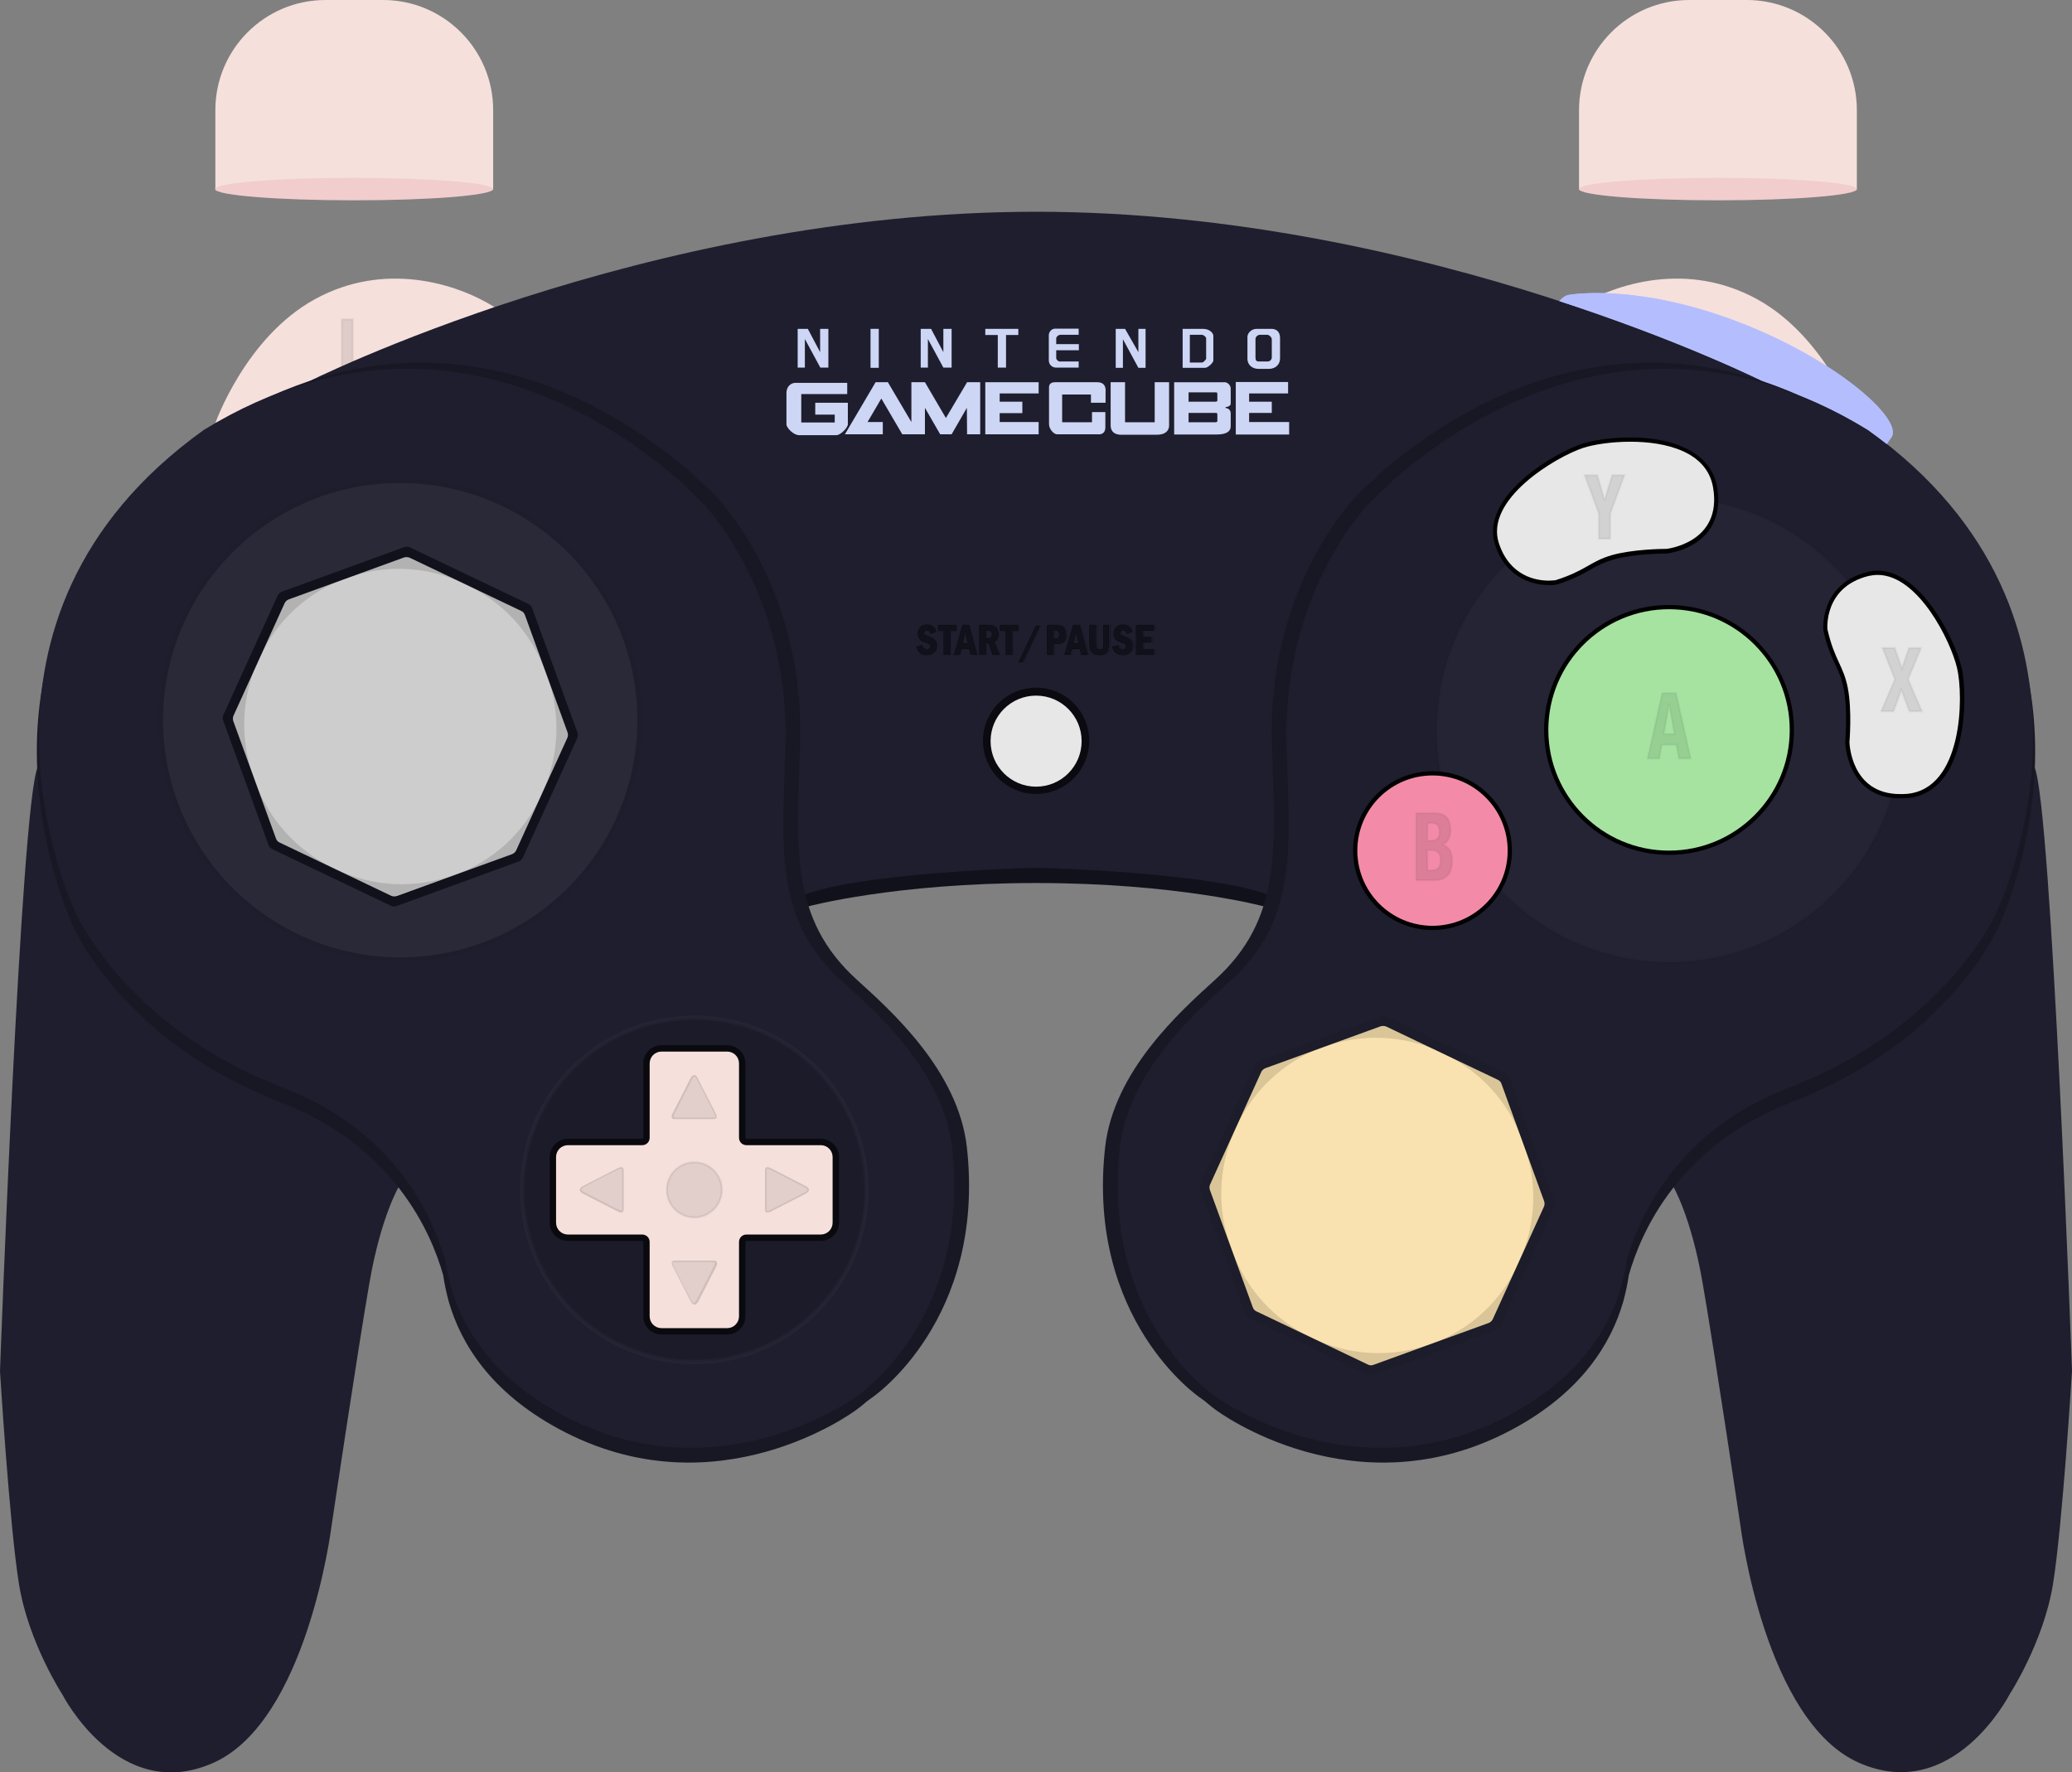 <?xml version="1.0" encoding="UTF-8" standalone="no"?>
<!-- Generator: Adobe Illustrator 26.5.0, SVG Export Plug-In . SVG Version: 6.00 Build 0)  -->

<svg
   version="1.1"
   id="Layer_1"
   x="0px"
   y="0px"
   viewBox="0 0 978.5 837"
   style="enable-background:new 0 0 978.5 837;"
   xml:space="preserve"
   sodipodi:docname="base.svg"
   inkscape:version="1.2.2 (b0a8486541, 2022-12-01)"
   xmlns:inkscape="http://www.inkscape.org/namespaces/inkscape"
   xmlns:sodipodi="http://sodipodi.sourceforge.net/DTD/sodipodi-0.dtd"
   xmlns="http://www.w3.org/2000/svg"
   xmlns:svg="http://www.w3.org/2000/svg"><rect x="0" y="0" width="978.5" height="837" fill="#808080" stroke="none"/><defs
   id="defs1082" /><sodipodi:namedview
   id="namedview1080"
   pagecolor="#ffffff"
   bordercolor="#000000"
   borderopacity="0.25"
   inkscape:showpageshadow="2"
   inkscape:pageopacity="0.0"
   inkscape:pagecheckerboard="0"
   inkscape:deskcolor="#d1d1d1"
   showgrid="false"
   inkscape:zoom="0.479483"
   inkscape:cx="338.9067"
   inkscape:cy="435.88615"
   inkscape:window-width="1340"
   inkscape:window-height="687"
   inkscape:window-x="10"
   inkscape:window-y="65"
   inkscape:window-maximized="1"
   inkscape:current-layer="Layer_1" />
<style
   type="text/css"
   id="style686">
	.st0{fill:#f5e0dc;}
	.st1{fill:#b4befe;}
	.st2{opacity:0.83;}
	.st3{opacity:0.11;}
	.st4{opacity:7.000000e-02;}
	.st5{fill:none;stroke:#11111b;stroke-miterlimit:10;}
	.st6{fill:#11111b;}
	.st7{fill:#1e1e2e;}
	.st8{fill:#181825;}
	.st9{fill:#cdd6f4;}
	.st10{opacity:0.1;enable-background:new    ;}
	.st11{opacity:3.000000e-02;fill:none;stroke:#FFFFFF;stroke-width:2;stroke-miterlimit:10;enable-background:new    ;}
	.st12{opacity:3.000000e-02;fill:#FFFFFF;stroke:#11111b;stroke-width:2;stroke-miterlimit:10;enable-background:new    ;}
	.st13{opacity:5.000000e-02;}
	.st14{fill:#FFFFFF;}
	.st15{fill:#11111b;}
	.st16{fill:#CDCDCD;}
	.st17{opacity:0.13;}
	.st18{opacity:8.000000e-02;enable-background:new    ;}
	.st19{fill:#f9e2af;}
	.st20{opacity:0.65;}
	.st21{opacity:8.000000e-02;}
	.st22{opacity:8.000000e-02;stroke:#11111b;stroke-miterlimit:10;enable-background:new    ;}
	.st23{opacity:0.65;enable-background:new    ;}
	.st24{fill:#E7E7E7;}
	.st25{enable-background:new    ;}
	.st26{fill:#f2cdcd;}
	.st27{fill:#a6e3a1;}
	.st28{fill:#f38ba8;}
</style>
<g
   id="Base">
	<path
   id="Right_Trigger"
   class="st0"
   d="M876.8,199.8c0,0-14.2-40.5-47-58.5s-66.7-7.6-84.8,3.7L876.8,199.8z" />
	<path
   class="st1"
   d="M736,142.8c0,0,2-2.8,4.3-3.4s32.9-5.3,79.2,12.1s78.6,45.6,74,54.6c-2.3,3.5-3.4,5-3.4,5L736,142.8z"
   id="path689" />
	<g
   id="Left_Trigger">
		<path
   id="Left_Trigger-2"
   class="st0"
   d="M101.7,199.8c0,0,14.2-40.5,47-58.5s66.7-7.6,84.8,3.7L101.7,199.8z" />
		<g
   class="st2"
   id="g700">
			<g
   class="st3"
   id="g694">
				<path
   d="M161.4,150.8h5.2v19.7h7.6v4.5h-12.8V150.8z"
   id="path692" />
			</g>
			<g
   class="st4"
   id="g698">
				<path
   class="st5"
   d="M161.4,150.8h5.2v19.7h7.6v4.5h-12.8V150.8z"
   id="path696" />
			</g>
		</g>
	</g>
	<path
   class="st6"
   d="M357.5,406.3l-3.7,38l28-16.3c0,0,40.9-11,107.5-11s107.4,11,107.4,11l13.8,4l9-25.7H357.5z"
   id="path703" />
	<path
   class="st7"
   d="M960.8,362.3c-8-17.5-126.8-181.5-126.8-181.5S674,100,489.3,100s-344.8,80.8-344.8,80.8   S25.8,344.8,17.8,362.3S0,647.5,0,647.5s4.5,73.3,9,100.8s20.5,52,20.5,52s26.5,51.8,71,32.3s56-111.5,56-111.5s12.5-84,18-115.5   s14-45.5,14-45.5l188.2-136.3c26.2-12,112.6-14,112.6-14s86.4,2,112.6,14L790,560c0,0,8.5,14,14,45.5S822,721,822,721   s11.5,92,56,111.5s71-32.3,71-32.3s16-24.5,20.5-52s9-100.8,9-100.8S968.8,379.8,960.8,362.3z"
   id="path705" />
	<g
   id="g715">
		<g
   id="g711">
			<path
   class="st8"
   d="M521.9,541.7c4.1-36.1,35.7-64.3,51.7-78.8c32.2-29.1,28.6-62.4,27-111.6c-2.1-67.7,32.4-107.9,35.6-112.2     c3.6-4.8,107-120.3,239-38.9c124.6,89.8,63,224.7,60.4,230.1c-1.2,2.4-25,54.8-97.7,83c-53,20.6-70.9,61.6-76.7,82.2     c-0.6,4.2-1.5,8.4-2.6,12.5l0,0c-5.8,20.4-20,43.1-51.6,60.5c-74.7,41-140.6-8.7-140.6-8.7S512.8,623.3,521.9,541.7z"
   id="path707" />
			<path
   class="st8"
   d="M529.9,548.8c4.1-35.8,35.7-63.8,51.7-78.2c32.2-28.8,28.6-61.9,27-110.8c-2.1-67.1,32.4-107.1,35.6-111.3     c3.6-4.8,107-119.4,239-38.5c124.6,89.1,63,222.9,60.4,228.3c-1.2,2.4-25,54.3-97.7,82.3c-53,20.4-70.9,61.1-76.7,81.6     c-0.6,4.2-1.5,8.3-2.6,12.4l0,0c-5.8,20.2-20,42.8-51.6,60c-74.7,40.7-140.6-8.6-140.6-8.6S520.8,629.8,529.9,548.8z"
   id="path709" />
		</g>
		<path
   class="st7"
   d="M528.9,541.8c4.1-35.8,35.7-63.8,51.7-78.2c32.2-28.8,28.6-61.9,27-110.8c-2.1-67.1,32.4-107.1,35.6-111.3    c3.6-4.8,107-119.4,239-38.5c124.6,89.1,63,222.9,60.4,228.3c-1.2,2.4-25,54.3-97.7,82.3c-53,20.4-70.9,61.1-76.7,81.6    c-0.6,4.2-1.5,8.3-2.6,12.4l0,0c-5.8,20.2-20,42.8-51.6,60c-74.7,40.7-140.6-8.6-140.6-8.6S519.8,622.8,528.9,541.8z"
   id="path713" />
	</g>
	<g
   id="g725">
		<g
   id="g721">
			<path
   class="st8"
   d="M456.6,541.7c-4.1-36.1-35.7-64.3-51.7-78.8c-32.2-29.1-28.6-62.4-27-111.6c2.1-67.7-32.4-107.9-35.6-112.2     c-3.6-4.8-107-120.3-239-38.9c-124.6,89.8-63,224.7-60.4,230.1c1.2,2.4,25,54.8,97.7,83c53,20.6,70.9,61.6,76.7,82.2     c0.6,4.2,1.5,8.4,2.6,12.5l0,0c5.8,20.4,20,43.1,51.6,60.5c74.7,41,140.6-8.7,140.6-8.7S465.7,623.3,456.6,541.7z"
   id="path717" />
			<path
   class="st8"
   d="M448.6,548.8c-4.1-35.8-35.7-63.8-51.7-78.2c-32.2-28.8-28.6-61.9-27-110.8c2.1-67.1-32.4-107.1-35.6-111.3     c-3.6-4.8-107-119.4-239-38.5c-124.6,89.1-63,222.9-60.4,228.3c1.2,2.4,25,54.3,97.7,82.3c53,20.4,70.9,61.1,76.7,81.6     c0.6,4.2,1.5,8.3,2.6,12.4l0,0c5.8,20.2,20,42.8,51.6,60c74.7,40.7,140.6-8.6,140.6-8.6S457.7,629.8,448.6,548.8z"
   id="path719" />
		</g>
		<path
   class="st7"
   d="M449.6,541.8c-4.1-35.8-35.7-63.8-51.7-78.2c-32.2-28.8-28.6-61.9-27-110.8c2.1-67.1-32.4-107.1-35.6-111.3    c-3.6-4.8-107-119.4-239-38.5c-124.6,89.1-63,222.9-60.4,228.3c1.2,2.4,25,54.3,97.7,82.3c53,20.4,70.9,61.1,76.7,81.6    c0.6,4.2,1.5,8.3,2.6,12.4l0,0c5.8,20.2,20,42.8,51.6,60c74.7,40.7,140.6-8.6,140.6-8.6S458.7,622.8,449.6,541.8z"
   id="path723" />
	</g>
	<g
   id="g759">
		<g
   id="GAMECUBE">
			<path
   class="st9"
   d="M400.1,180.8v5.3h-21.7v13.4h15.8v-3.7H385v-5.6h15.4v10.2c-0.1,1.7-3.5,5.1-5.4,5.1h-17.7     c-2.5,0-5.9-3.4-5.9-5.1v-14.8c0-2.9,1.9-4.8,4.3-4.8L400.1,180.8L400.1,180.8z"
   id="path727" />
			<polygon
   class="st9"
   points="416.9,199.3 416.9,205.1 399,205.1 413.5,180.5 419.3,180.5 430.4,199.3 430.4,180.5 436.8,180.5      446.7,197.4 456.7,180.5 462.9,180.5 462.9,205.1 456.7,205.1 456.6,192.6 449.4,205.1 444,205.1 436.8,192.6 436.8,205.1      426.1,205.1 416.2,188.2 409.7,199.3    "
   id="polygon729" />
			<polygon
   class="st9"
   points="465.3,180.5 465.3,205.1 490.5,205.1 490.5,199.3 472.1,199.3 472.1,195.1 482.8,195.1 482.8,189.7      472.1,189.7 472.1,185.8 490.5,185.8 490.5,180.5    "
   id="polygon731" />
			<path
   class="st9"
   d="M515.8,190.2h6.3v-5.3c0,0,0.7-4.4-3.9-4.4h-19.9c-2,0-2.9,0.9-2.9,2.4v17.4c0,2.4,2.3,4.8,3.8,4.8h19.4     c0,0,3.4,0.5,3.4-3.3v-7.2h-6.3v4.8h-14.1v-13.1h13.6v3.9L515.8,190.2L515.8,190.2z"
   id="path733" />
			<path
   class="st9"
   d="M524.5,180.5h6.8v18.9h14v-18.9h6.8v20.4c0,0,0.4,4.4-5.8,4.4h-16.5c0,0-5.3,0.5-5.3-4.4V180.5z"
   id="path735" />
			<path
   class="st9"
   d="M581.2,195v6.3c0,2.2-1.6,3.9-6.8,3.9h-19.9v-24.7h23.3c1.7-0.2,3.2,1.1,3.4,2.8c0,0.2,0,0.4,0,0.6v6.8     c0,0.5-0.7,1.5-2.4,1.5v0.5C580.1,192.7,581.1,193.7,581.2,195z M574.9,198.9V196c0-0.8-0.2-1-0.5-1h-13.1v4.4h12.6     C574.6,199.4,574.9,199.1,574.9,198.9z M574.9,189.2v-2.9c0-0.8-0.2-1-0.5-1h-13.1v4.4h12.6C574.6,189.7,574.9,189.4,574.9,189.2     z"
   id="path737" />
			<polygon
   class="st9"
   points="583.6,205.2 608.8,205.2 608.8,199.3 589.9,199.3 589.9,195 600.6,195 600.6,189.7 589.9,189.7      589.9,185.8 608.3,185.8 608.3,180.4 583.6,180.4    "
   id="polygon739" />
		</g>
		<g
   id="NINTENDO">
			<polygon
   class="st9"
   points="376.7,155.3 376.7,173.6 380.1,173.6 380.1,160.1 387.4,173.6 391.2,173.6 391.2,155.3 387.3,155.3      387.3,166.3 381.5,155.3    "
   id="polygon742" />
			<polygon
   class="st9"
   points="434.8,155.3 434.8,173.6 438.2,173.6 438.2,160.1 445.5,173.6 449.4,173.6 449.4,155.3 445.5,155.3      445.5,166.3 439.7,155.3    "
   id="polygon744" />
			<rect
   x="411.1"
   y="155.3"
   class="st9"
   width="3.9"
   height="18.4"
   id="rect746" />
			<polygon
   class="st9"
   points="465.3,155.3 465.3,158.2 471.2,158.2 471.2,173.6 475.1,173.6 475.1,158.2 480.9,158.2 480.9,155.3         "
   id="polygon748" />
			<path
   class="st9"
   d="M498.8,162v0.5h10.7v2.9h-10.7v3.9c0.2,0.6,0.8,1.2,1.4,1.4h9.2v2.9h-10.7c-1.9,0-3.4-1.5-3.4-3.4v-11.6     c-0.1-1.7,1.1-3.3,2.9-3.4c0.2,0,0.3,0,0.5,0h10.7v2.9h-8.7c-0.9,0.1-1.6,0.7-1.9,1.5"
   id="path750" />
			<polygon
   class="st9"
   points="526.9,173.7 530.3,173.7 530.3,160.2 537.6,173.7 541,173.7 541,155.3 537.6,155.3 537.6,166.3      531.3,155.3 526.9,155.3    "
   id="polygon752" />
			<path
   class="st9"
   d="M573,158.6v11.7c0,0.9-2.5,3.4-3.9,3.4h-10.6v-18.4h9.7C571.1,155.3,573,157.2,573,158.6z M569.6,169.3v-9.7     c-0.4-0.8-1.1-1.3-1.9-1.5h-5.8v13.1h5.8C568.2,171.2,569.6,169.9,569.6,169.3z"
   id="path754" />
			<path
   class="st9"
   d="M604.5,159.6v9.7c0,2.8-2.1,4.9-5.3,4.9h-4.8c-3.1,0-5.2-1.9-5.3-4.6v-10.5c0-1.9,2-3.8,4.3-3.8h6.8     C602.9,155.2,604.5,156.8,604.5,159.6z M600.6,168.8v-8.7c-0.2-1-1-1.7-1.9-2h-3.8c-1,0.1-1.9,0.9-2,1.9v8.8     c0,1.4,0.5,1.9,1.5,1.9h4.4C599.8,170.6,600.6,169.8,600.6,168.8z"
   id="path756" />
		</g>
	</g>
	<g
   id="g765">
		<circle
   class="st10"
   cx="327.9"
   cy="561.9"
   r="81.3"
   id="circle761" />
		<circle
   class="st11"
   cx="327.9"
   cy="561.9"
   r="81.3"
   id="circle763" />
	</g>
	<circle
   class="st12"
   cx="788.2"
   cy="344.7"
   r="109.7"
   id="circle767" />
	<path
   d="M788.2,285.7c-32.6,0-59,26.4-59,59s26.4,59,59,59s59-26.4,59-59l0,0C847.1,312.1,820.8,285.8,788.2,285.7z"
   id="path769" />
	<path
   d="M769.9,206.6L769.9,206.6c-10.1,0-18.6,1.6-22.8,3c-10,3.3-31.8,15.6-39.3,30.7c-2.9,5.9-3.5,11.6-1.7,17.1   c5.7,17,19.7,18.9,25.4,18.9c1.2,0.1,2.4,0,3.6-0.3h0.2c5.5-1.7,10.8-4.1,15.8-7c3.4-2.1,7.1-3.7,10.9-4.8   c9.5-2.7,23.2-2.8,24.7-2.8h0.4c0.5-0.1,12.7-1.4,19.7-10.6c4.1-5.4,5.5-12.4,4.1-20.7s-6.7-14.7-15.5-18.7   C787,207.4,776.9,206.6,769.9,206.6L769.9,206.6z"
   id="path771" />
	<path
   d="M886.8,269.5c-1.6,0-3.2,0.2-4.8,0.6c-22.7,5.6-21,27.1-20.9,27.4v0.2c1.2,5.6,3.1,11.1,5.7,16.3c1.8,3.6,3.2,7.4,3.9,11.3   c2,10.3,0.7,24.9,0.7,25.1v0.2c0,0.3,0.8,26.4,25.9,26.4c1.1,0,2.2-0.1,3.4-0.1c7.2-0.6,13.1-4.1,17.7-10.3   c10.6-14.6,10.3-41.2,7.9-51.6C923,301.6,907.1,269.5,886.8,269.5L886.8,269.5z"
   id="path773" />
	<path
   d="M676.5,364.2c-20.7,0-37.5,16.8-37.5,37.5s16.8,37.5,37.5,37.5s37.5-16.8,37.5-37.5l0,0C714,381,697.2,364.2,676.5,364.2z"
   id="path775" />
	<g
   class="st13"
   id="g781">
		<path
   class="st14"
   d="M189,453.1c-62.4,0-113-50.6-113-113s50.6-113,113-113s113,50.6,113,113C301.9,402.5,251.4,453,189,453.1z"
   id="path777" />
		<path
   d="M189,228.1c61.9,0,112,50.2,112,112c0,61.9-50.2,112-112,112s-112-50.2-112-112c0-29.7,11.8-58.2,32.8-79.2    C130.8,239.8,159.3,228,189,228.1 M189,226.1c-63,0-114,51-114,114s51,114,114,114s114-51,114-114l0,0    C303,277.1,252,226.1,189,226.1z"
   id="path779" />
	</g>
	<g
   id="Stick_BG">
		<path
   class="st15"
   d="M184.5,427.7L128.6,401c-0.9-0.4-1.5-1.1-1.8-2l-21.4-58.7c-0.3-0.9-0.3-1.8,0.1-2.7l25.6-56.3    c0.4-0.9,1.2-1.6,2.1-1.9l57.6-21c0.9-0.3,1.9-0.3,2.8,0.1l55.9,26.7c0.9,0.4,1.5,1.1,1.8,2l21.4,58.7c0.3,0.9,0.3,1.8-0.1,2.7    L246.9,405c-0.4,0.9-1.2,1.6-2.1,1.9l-57.6,21C186.3,428.2,185.3,428.1,184.5,427.7z"
   id="path783" />
		<path
   class="st16"
   d="M184.7,423l-52.6-25.1c-0.9-0.4-1.5-1.1-1.8-2l-20.1-55.3c-0.3-0.9-0.3-1.8,0.1-2.7l24.1-53    c0.4-0.9,1.2-1.6,2.1-1.9l54.2-19.7c0.9-0.3,1.9-0.3,2.8,0.1l52.6,25.1c0.9,0.4,1.5,1.1,1.8,2l20.1,55.3c0.3,0.9,0.3,1.8-0.1,2.7    l-24.1,53c-0.4,0.9-1.2,1.6-2.1,1.9l-54.2,19.7C186.6,423.4,185.6,423.4,184.7,423z"
   id="path785" />
		<g
   class="st17"
   id="g795">
			<path
   d="M219.4,275.7l1.2,0.6c17.1,8.2,30.3,22.7,36.8,40.5l-9.6-26.4c-0.3-0.9-1-1.6-1.8-2l-52.6-25.1c-0.9-0.4-1.9-0.5-2.8-0.1     l-27.1,9.9C181.7,266.3,201.9,267.3,219.4,275.7z"
   id="path787" />
			<path
   d="M163.5,273l-27.1,9.9c-0.9,0.3-1.7,1-2.1,1.9L122.4,311C130.4,293.3,145.2,279.6,163.5,273z"
   id="path789" />
			<path
   d="M158.6,410.5l-1.2-0.6c-17.1-8.2-30.3-22.7-36.8-40.5l-0.9-2.5c-6.5-17.8-5.7-37.4,2.1-54.7l0,0l-11.7,25.6     c-0.4,0.9-0.4,1.8-0.1,2.7l20.1,55.3c0.3,0.9,1,1.6,1.8,2l52.6,25.1c0.9,0.4,1.9,0.5,2.8,0.1l27.1-9.9     C196.2,419.9,176.1,418.9,158.6,410.5z"
   id="path791" />
			<path
   d="M268,345.7l-10.4-28.6l0.8,2.2c6.5,17.8,5.7,37.4-2.1,54.7l-0.5,1.2c-8,17.7-22.8,31.4-41.1,38l0,0l27.1-9.9     c0.9-0.3,1.7-1,2.1-1.9l24.1-53C268.2,347.5,268.2,346.6,268,345.7z"
   id="path793" />
		</g>
	</g>
	<g
   id="C_Stick_BG">
		<path
   class="st18"
   d="M645.8,649.2L590,622.5c-0.9-0.4-1.5-1.1-1.8-2l-21.4-58.7c-0.3-0.9-0.3-1.8,0.1-2.7l25.6-56.3    c0.4-0.9,1.2-1.6,2.1-1.9l57.6-21c0.9-0.3,1.9-0.3,2.8,0.1l55.9,26.7c0.9,0.4,1.5,1.1,1.8,2l21.4,58.7c0.3,0.9,0.3,1.8-0.1,2.7    l-25.6,56.3c-0.4,0.9-1.2,1.6-2.1,1.9l-57.6,21C647.8,649.6,646.7,649.6,645.8,649.2z"
   id="path798" />
		<path
   class="st19"
   d="M646,644.4l-52.6-25.1c-0.9-0.4-1.5-1.1-1.8-2L571.4,562c-0.3-0.9-0.3-1.8,0.1-2.7l24.1-53    c0.4-0.9,1.2-1.6,2.1-1.9l54.2-19.7c0.9-0.3,1.9-0.3,2.8,0.1l52.6,25.1c0.9,0.4,1.5,1.1,1.8,2l20.1,55.3c0.3,0.9,0.3,1.8-0.1,2.7    l-24.1,53c-0.4,0.9-1.2,1.6-2.1,1.9l-54.2,19.7C647.8,644.9,646.8,644.8,646,644.4z"
   id="path800" />
		<g
   class="st17"
   id="g810">
			<path
   d="M680.8,497.1l1.2,0.6c17.1,8.2,30.3,22.7,36.8,40.5l-9.6-26.4c-0.3-0.9-1-1.6-1.8-2l-52.6-25.1c-0.9-0.4-1.9-0.5-2.8-0.1     l-27.1,9.9C643.1,487.8,663.3,488.7,680.8,497.1z"
   id="path802" />
			<path
   d="M624.8,494.4l-27.1,9.9c-0.9,0.3-1.7,1-2.1,1.9l-11.9,26.2C591.8,514.8,606.6,501.1,624.8,494.4z"
   id="path804" />
			<path
   d="M620,632l-1.2-0.6c-17.1-8.2-30.3-22.7-36.8-40.5l-0.9-2.5c-6.5-17.8-5.7-37.4,2.1-54.7l0,0l-11.7,25.6     c-0.4,0.9-0.4,1.8-0.1,2.7l20.1,55.3c0.3,0.9,1,1.6,1.8,2l52.6,25.1c0.9,0.4,1.9,0.5,2.8,0.1l27.1-9.9     C657.6,641.3,637.5,640.3,620,632z"
   id="path806" />
			<path
   d="M729.3,567.1l-10.4-28.6l0.8,2.2c6.5,17.8,5.7,37.4-2.1,54.7l-0.5,1.2c-8,17.7-22.8,31.4-41.1,38l0,0l27.1-9.9     c0.9-0.3,1.7-1,2.1-1.9l24.1-53C729.6,568.9,729.6,568,729.3,567.1z"
   id="path808" />
		</g>
	</g>
	<g
   id="g862">
		<g
   id="D-Pad_BG"
   class="st20">
			<path
   d="M312.4,628.8c-3.9,0-7.1-3.2-7.1-7.1v-35.1c0-1.1-0.9-2-2-2h-35.1c-3.9,0-7.1-3.2-7.1-7.1v-31c0-3.9,3.2-7.1,7.1-7.1     h35.1c1.1,0,2-0.9,2-2v-35.1c0-3.9,3.2-7.1,7.1-7.1h31c3.9,0,7.1,3.2,7.1,7.1v35.1c0,1.1,0.9,2,2,2h35.1c3.9,0,7.1,3.2,7.1,7.1     v31c0,3.9-3.2,7.1-7.1,7.1h-35.1c-1.1,0-2,0.9-2,2v35.1c0,3.9-3.2,7.1-7.1,7.1H312.4z"
   id="path813" />
			<path
   d="M343.4,496.6c3.1,0,5.6,2.5,5.6,5.6l0,0v35.1c0,1.9,1.5,3.5,3.5,3.5l0,0h35.1c3.1,0,5.6,2.5,5.6,5.6l0,0v31     c0,3.1-2.5,5.6-5.6,5.6l0,0h-35.1c-1.9,0-3.5,1.5-3.5,3.5l0,0v35.1c0,3.1-2.5,5.6-5.6,5.6l0,0h-31c-3.1,0-5.6-2.5-5.6-5.6l0,0     v-35.1c0-1.9-1.5-3.5-3.5-3.5l0,0h-35.1c-3.1,0-5.6-2.5-5.6-5.6l0,0v-31c0-3.1,2.5-5.6,5.6-5.6l0,0h35.1c1.9,0,3.5-1.5,3.5-3.5     l0,0v-35.1c0-3.1,2.5-5.6,5.6-5.6l0,0L343.4,496.6 M343.4,493.6h-31c-4.7,0-8.6,3.9-8.6,8.6l0,0v35.1c0,0.3-0.2,0.5-0.5,0.5     h-35.1c-4.7,0-8.6,3.9-8.6,8.6v31c0,4.7,3.9,8.6,8.6,8.6h35.1c0.3,0,0.5,0.2,0.5,0.5v35.1c0,4.7,3.9,8.6,8.6,8.6h31     c4.7,0,8.6-3.9,8.6-8.6v-35.1c0-0.3,0.2-0.5,0.5-0.5h35.1c4.7,0,8.6-3.9,8.6-8.6v-31c0-4.7-3.9-8.6-8.6-8.6h-35.1     c-0.3,0-0.5-0.2-0.5-0.5v-35.1C352,497.5,348.1,493.6,343.4,493.6L343.4,493.6L343.4,493.6z"
   id="path815" />
		</g>
		<path
   class="st0"
   d="M387.6,540.8h-35.1c-1.9,0-3.5-1.5-3.5-3.5l0,0v-35.1c0-3.1-2.5-5.6-5.6-5.6l0,0h-31c-3.1,0-5.6,2.5-5.6,5.6    l0,0v35.1c0,1.9-1.5,3.5-3.5,3.5l0,0h-35.1c-3.1,0-5.6,2.5-5.6,5.6l0,0v31c0,3.1,2.5,5.6,5.6,5.6l0,0h35.1c1.9,0,3.5,1.5,3.5,3.5    l0,0v35.1c0,3.1,2.5,5.6,5.6,5.6l0,0h31c3.1,0,5.6-2.5,5.6-5.6l0,0v-35.1c0-1.9,1.5-3.5,3.5-3.5l0,0h35.1c3.1,0,5.6-2.5,5.6-5.6    l0,0v-31C393.2,543.3,390.7,540.8,387.6,540.8L387.6,540.8z"
   id="path818" />
		<g
   class="st21"
   id="g824">
			<path
   d="M293.4,572.1c-0.5-0.1-0.9-0.2-1.3-0.4c-3-1.5-16.1-8.2-16.2-8.3c-0.6-0.2-1.6-0.9-1.7-1.5s1.1-1.3,1.6-1.5     c0.2-0.1,13.3-6.9,16.2-8.3c0.4-0.2,0.8-0.3,1.3-0.4c0.3,0,0.4,0.1,0.4,0.2c0.2,0.3,0.2,0.6,0.2,0.9v18.3c0,0.3,0,0.6-0.2,0.9     C293.8,572,293.6,572.1,293.4,572.1z"
   id="path820" />
			<path
   d="M293.4,552.2L293.4,552.2c0.1,0.1,0.2,0.3,0.1,0.5v19.1h-0.1c-0.4,0-0.8-0.1-1.1-0.3c-3-1.4-16.1-8.2-16.2-8.3l0,0     c-0.7-0.3-1.3-0.8-1.3-1s0.6-0.8,1.3-1.1l0,0c0.1-0.1,13.2-6.9,16.2-8.3C292.9,552.2,293.2,552.2,293.4,552.2 M293.4,551.2     c-0.5,0-1,0.2-1.5,0.4c-3,1.5-16.2,8.3-16.2,8.3s-1.9,0.8-1.9,2s1.9,2,1.9,2s13.2,6.8,16.2,8.3c0.5,0.2,1,0.4,1.5,0.4     c1.3,0,1.1-1.6,1.1-1.6v-18.2C294.5,552.8,294.7,551.2,293.4,551.2L293.4,551.2z"
   id="path822" />
		</g>
		<g
   class="st21"
   id="g830">
			<path
   d="M337.2,528h-18.7c-0.3,0-0.6-0.1-0.8-0.3c-0.2-0.3-0.1-0.9,0.3-1.7c1.5-3,8.2-16.1,8.3-16.2c0.2-0.6,0.9-1.7,1.5-1.7     s1.3,1.1,1.5,1.6c0.1,0.2,6.9,13.3,8.3,16.2c0.4,0.8,0.5,1.4,0.3,1.7S337.4,528,337.2,528z"
   id="path826" />
			<path
   d="M327.9,508.7c0.2,0,0.7,0.6,1,1.3l0,0c0.1,0.1,6.9,13.2,8.3,16.2c0.4,0.9,0.3,1.2,0.4,1.2c-0.1,0.1-0.3,0.1-0.4,0.1     h-19.1c0,0-0.1-0.3,0.3-1.2c1.4-3,8.2-16.1,8.3-16.2l0,0C327,509.5,327.4,509.1,327.9,508.7 M327.9,507.7c-1.2,0-2,1.9-2,1.9     s-6.8,13.2-8.3,16.2c-1.2,2.5,0.3,2.7,0.9,2.7h18.6c0.6,0,2.1-0.2,0.9-2.7c-1.5-3-8.3-16.2-8.3-16.2S329,507.7,327.9,507.7     L327.9,507.7z"
   id="path828" />
		</g>
		<g
   class="st21"
   id="g836">
			<path
   d="M362.4,572.1c-0.3,0-0.4-0.1-0.4-0.2c-0.2-0.3-0.2-0.6-0.2-0.9v-18.3c0-0.3,0-0.6,0.2-0.9c0.1-0.1,0.2-0.2,0.4-0.2     c0.5,0.1,0.9,0.2,1.3,0.4c3,1.5,16.1,8.2,16.2,8.3c0.6,0.2,1.7,0.9,1.7,1.5s-1.1,1.3-1.6,1.5c-0.2,0.1-13.3,6.9-16.2,8.3     C363.4,571.9,362.9,572.1,362.4,572.1z"
   id="path832" />
			<path
   d="M362.4,552.2c0.4,0,0.8,0.1,1.1,0.3c3,1.4,16.1,8.2,16.2,8.3l0,0c0.7,0.3,1.3,0.8,1.3,1s-0.6,0.8-1.3,1.1l0,0     c-0.1,0.1-13.2,6.9-16.2,8.3c-0.3,0.2-0.7,0.3-1.1,0.3h-0.1c0-0.2-0.1-0.3-0.1-0.5v-18.4C362.2,552.4,362.3,552.3,362.4,552.2     L362.4,552.2 M362.4,551.2c-1.3,0-1.1,1.6-1.1,1.6V571c0,0-0.2,1.6,1.1,1.6c0.5,0,1-0.2,1.5-0.4c3-1.5,16.2-8.3,16.2-8.3     s1.9-0.8,1.9-2s-1.9-2-1.9-2s-13.2-6.8-16.2-8.3C363.4,551.4,362.9,551.2,362.4,551.2z"
   id="path834" />
		</g>
		<g
   class="st21"
   id="g842">
			<path
   d="M327.9,615.6c-0.6,0-1.3-1.1-1.5-1.6c-0.1-0.2-6.9-13.3-8.3-16.2c-0.4-0.8-0.5-1.4-0.3-1.7c0.2-0.2,0.5-0.3,0.8-0.3h18.7     c0.3,0,0.6,0.1,0.8,0.3c0.2,0.3,0.1,0.9-0.3,1.7c-1.5,3-8.2,16.1-8.3,16.2C329.2,614.5,328.5,615.6,327.9,615.6z"
   id="path838" />
			<path
   d="M318.5,596.3h19.2c0,0,0.1,0.3-0.3,1.2c-1.4,3-8.2,16.1-8.3,16.2l0,0c-0.3,0.7-0.8,1.3-1,1.3s-0.8-0.6-1.1-1.3l0,0     c-0.1-0.1-6.9-13.2-8.3-16.2c-0.4-0.9-0.3-1.2-0.4-1.2H318.5 M337.2,595.3h-18.6c-0.6,0-2.1,0.2-0.9,2.7c1.5,3,8.3,16.2,8.3,16.2     s0.8,1.9,2,1.9s2-1.9,2-1.9s6.8-13.2,8.3-16.2C339.3,595.5,337.8,595.3,337.2,595.3L337.2,595.3z"
   id="path840" />
		</g>
		<g
   class="st21"
   id="g846">
			<path
   d="M293.4,551.9c0.1,0,0.2,0,0.3,0.1c0.1,0.2,0.2,0.5,0.1,0.7l0,0v18.2l0,0c0,0.2,0,0.6-0.1,0.7c-0.1,0.1-0.2,0.1-0.3,0.1     c-0.4-0.1-0.8-0.2-1.2-0.4c-3-1.4-16.1-8.2-16.2-8.3l0,0c-0.6-0.3-1.5-0.9-1.5-1.3s0.9-1.1,1.5-1.3l0,0     c0.1-0.1,13.2-6.9,16.2-8.3C292.8,552,293.2,551.9,293.4,551.9 M293.4,551.2c-0.5,0-1,0.2-1.5,0.4c-3,1.5-16.2,8.3-16.2,8.3     s-1.9,0.8-1.9,2s1.9,2,1.9,2s13.2,6.8,16.2,8.3c0.5,0.2,1,0.4,1.5,0.4c1.3,0,1.1-1.6,1.1-1.6v-18.2     C294.5,552.8,294.7,551.2,293.4,551.2z"
   id="path844" />
		</g>
		<g
   class="st21"
   id="g850">
			<path
   d="M327.9,508.4c0.4,0,1.1,0.9,1.3,1.5l0,0c0.1,0.1,6.9,13.2,8.3,16.2c0.5,1.1,0.4,1.4,0.3,1.5c-0.2,0.1-0.4,0.2-0.6,0.2     h-18.4c-0.2,0-0.4-0.1-0.6-0.2c0-0.1-0.2-0.4,0.3-1.5c1.4-3,8.2-16.1,8.3-16.2l0,0C326.8,509.3,327.4,508.4,327.9,508.4      M327.9,507.7c-1.2,0-2,1.9-2,1.9s-6.8,13.2-8.3,16.2c-1.2,2.5,0.3,2.7,0.9,2.7h18.6c0.6,0,2.1-0.2,0.9-2.7     c-1.5-3-8.3-16.2-8.3-16.2S329,507.7,327.9,507.7L327.9,507.7z"
   id="path848" />
		</g>
		<g
   class="st21"
   id="g854">
			<path
   d="M362.4,551.9c0.4,0.1,0.8,0.2,1.2,0.4c3,1.4,16.1,8.2,16.2,8.3l0,0c0.6,0.3,1.5,0.9,1.5,1.3s-0.9,1.1-1.5,1.3l0,0     c-0.1,0.1-13.2,6.9-16.2,8.3c-0.4,0.2-0.8,0.3-1.2,0.4c-0.1,0-0.2,0-0.3-0.1c-0.1-0.2-0.2-0.5-0.1-0.7l0,0v-18.2l0,0     c0-0.2,0-0.5,0.1-0.7C362.1,552.1,362.2,551.9,362.4,551.9L362.4,551.9 M362.4,551.2c-1.3,0-1.1,1.6-1.1,1.6V571     c0,0-0.2,1.6,1.1,1.6c0.5,0,1-0.2,1.5-0.4c3-1.5,16.2-8.3,16.2-8.3s1.9-0.8,1.9-2s-1.9-2-1.9-2s-13.2-6.8-16.2-8.3     C363.4,551.4,362.9,551.2,362.4,551.2L362.4,551.2z"
   id="path852" />
		</g>
		<g
   class="st21"
   id="g858">
			<path
   d="M318.5,596h18.4c0.2,0,0.4,0.1,0.6,0.2c0,0.1,0.2,0.4-0.3,1.5c-1.4,3-8.2,16.1-8.3,16.2l0,0c-0.3,0.6-0.9,1.5-1.3,1.5     s-1.1-0.9-1.3-1.5l0,0c-0.1-0.1-6.9-13.2-8.3-16.2c-0.5-1.1-0.4-1.4-0.3-1.5C317.9,596,318.2,596,318.5,596 M337.2,595.3h-18.6     c-0.6,0-2.1,0.2-0.9,2.7c1.5,3,8.3,16.2,8.3,16.2s0.8,1.9,2,1.9s2-1.9,2-1.9s6.8-13.2,8.3-16.2     C339.3,595.5,337.8,595.3,337.2,595.3L337.2,595.3z"
   id="path856" />
		</g>
		<circle
   class="st22"
   cx="327.9"
   cy="561.9"
   r="13"
   id="circle860" />
	</g>
	<g
   id="Start">
		
			<ellipse
   transform="matrix(0.464 -0.886 0.886 0.464 -47.84 620.97)"
   class="st23"
   cx="489.3"
   cy="350"
   id="ellipse864"
   ry="25.1"
   rx="25.1" />
		<circle
   class="st24"
   cx="489.3"
   cy="350"
   r="21.5"
   id="circle866" />
	</g>
	<g
   id="g1005">
		<g
   id="g961">
			<g
   class="st3"
   id="g913">
				<g
   id="g871">
					<path
   d="M442.1,298.3l-2.5,1c-0.4-1.1-1-1.7-1.9-1.7c-0.4,0-0.8,0.1-1,0.4c-0.3,0.2-0.4,0.6-0.4,0.9c0,0.4,0.2,0.7,0.5,0.9       c0.6,0.4,1.2,0.7,1.9,0.9c0.7,0.3,1.4,0.6,2.1,1c0.5,0.3,0.9,0.8,1.2,1.3c0.3,0.6,0.5,1.2,0.5,1.9c0.1,1.2-0.4,2.4-1.3,3.2       c-1,0.8-2.2,1.3-3.5,1.2c-2.4,0-4-1.3-4.7-3.8l2.6-0.8c0.3,1.4,1,2.1,2.2,2.1c0.5,0,0.9-0.1,1.3-0.4c0.4-0.2,0.6-0.7,0.5-1.1       c0-0.3-0.1-0.6-0.3-0.9c-0.4-0.4-0.9-0.7-1.5-0.8c-0.8-0.3-1.6-0.6-2.3-1c-0.5-0.3-1-0.8-1.3-1.3c-0.3-0.6-0.5-1.3-0.5-2       c0-1.2,0.4-2.3,1.2-3.1c1.7-1.7,4.5-1.6,6.1,0.1C441.5,296.9,441.9,297.6,442.1,298.3L442.1,298.3z"
   id="path869" />
				</g>
				<g
   id="g875">
					<path
   d="M443.2,295.3h8.4v2.6h-2.8v11.3h-3v-11.3h-2.7v-2.6H443.2z"
   id="path873" />
				</g>
				<g
   id="g879">
					<path
   d="M454.7,295.3h3l3.9,13.9h-3l-0.7-2.9h-3.8l-0.7,2.9h-2.7L454.7,295.3z M457.3,303.9l-1.4-5.7l-1.3,5.7H457.3z"
   id="path877" />
				</g>
				<g
   id="g883">
					<path
   d="M462.7,295.3h4.2c0.6,0,1.3,0,1.9,0.1c0.5,0.1,0.9,0.3,1.3,0.6c0.5,0.4,0.8,0.9,1.1,1.4c0.3,0.6,0.4,1.3,0.4,2       c0.1,1.5-0.6,2.9-1.9,3.7l2.5,6.1H469l-1.8-5.5h-1.5v5.5h-3V295.3z M465.7,297.6v3.9h1.3c1.2,0,1.7-0.7,1.7-2       c0-0.4-0.1-0.8-0.3-1.1c-0.1-0.2-0.4-0.5-0.6-0.6c-0.3-0.1-0.7-0.2-1-0.2L465.7,297.6z"
   id="path881" />
				</g>
				<g
   id="g887">
					<path
   d="M472.6,295.3h8.4v2.6h-2.8v11.3h-3v-11.3h-2.7v-2.6H472.6z"
   id="path885" />
				</g>
				<g
   id="g891">
					<path
   d="M489.7,295.7h1.8l-8,16.9h-1.8L489.7,295.7z"
   id="path889" />
				</g>
				<g
   id="g895">
					<path
   d="M495,295.3h3.9c0.9,0,1.8,0.1,2.7,0.3c0.7,0.3,1.3,0.8,1.6,1.4c0.5,0.8,0.7,1.8,0.7,2.7c0,0.9-0.2,1.7-0.5,2.5       c-0.3,0.6-0.9,1.1-1.5,1.4c-0.9,0.3-1.9,0.5-2.9,0.4h-1v5.1h-3L495,295.3L495,295.3z M498,297.6v4.1h0.9       c0.6,0.1,1.2-0.1,1.6-0.6c0.3-0.5,0.4-1,0.4-1.5s-0.1-0.9-0.3-1.3c-0.1-0.2-0.4-0.5-0.6-0.6c-0.3-0.1-0.7-0.1-1-0.1H498z"
   id="path893" />
				</g>
				<g
   id="g899">
					<path
   d="M507.4,295.3h3l3.9,13.9h-3l-0.7-2.9h-3.8l-0.7,2.9h-2.7L507.4,295.3z M510,303.9l-1.4-5.7l-1.3,5.7H510z"
   id="path897" />
				</g>
				<g
   id="g903">
					<path
   d="M515.2,295.3h3v7.9c0,0.8,0,1.5,0.1,2.3c0.1,0.4,0.3,0.7,0.6,1c0.4,0.2,0.8,0.3,1.2,0.3s0.9-0.1,1.2-0.4       c0.3-0.2,0.5-0.6,0.5-1c0.1-0.8,0.1-1.5,0.1-2.3v-7.9h2.5v7.8c0,1.2-0.1,2.3-0.3,3.5c-0.2,0.8-0.7,1.5-1.3,2       c-0.9,0.6-1.9,0.9-3,0.8c-1,0-1.9-0.2-2.8-0.6c-0.7-0.4-1.2-1-1.4-1.7c-0.3-1.3-0.4-2.6-0.4-3.9L515.2,295.3L515.2,295.3z"
   id="path901" />
				</g>
				<g
   id="g907">
					<path
   d="M535.2,298.3l-2.5,1c-0.4-1.1-1-1.7-1.9-1.7c-0.4,0-0.8,0.1-1,0.4c-0.3,0.2-0.4,0.6-0.4,0.9c0,0.4,0.2,0.7,0.5,0.9       c0.6,0.4,1.2,0.7,1.9,0.9c0.7,0.3,1.4,0.6,2.1,1c0.5,0.3,0.9,0.8,1.2,1.3c0.3,0.6,0.5,1.2,0.5,1.9c0.1,1.2-0.4,2.4-1.3,3.2       c-1,0.8-2.2,1.3-3.5,1.2c-2.4,0-4-1.3-4.7-3.8l2.6-0.8c0.3,1.4,1,2.1,2.2,2.1c0.5,0,0.9-0.1,1.3-0.4c0.4-0.2,0.6-0.7,0.5-1.1       c0-0.3-0.1-0.6-0.3-0.9c-0.4-0.4-0.9-0.7-1.5-0.8c-0.8-0.3-1.6-0.6-2.3-1c-0.5-0.3-1-0.8-1.3-1.3c-0.3-0.6-0.5-1.3-0.5-2       c0-1.2,0.4-2.3,1.2-3.1c0.8-0.8,1.9-1.3,3.1-1.2C533.1,295,534.8,296.4,535.2,298.3z"
   id="path905" />
				</g>
				<g
   id="g911">
					<path
   d="M537.3,295.3h8.2v2.4h-5.2v3.2h4.1v2.4h-4.1v3.4h5.2v2.5h-8.2V295.3z"
   id="path909" />
				</g>
			</g>
			<g
   class="st4"
   id="g959">
				<g
   id="g917">
					<path
   d="M438,309.8c-0.1,0-0.2,0-0.4,0c0,0,0,0,0,0c-2.6,0-4.4-1.4-5.1-4.2l-0.1-0.5l3.6-1.1l0.1,0.5c0.3,1.5,1,1.7,1.7,1.7       c0.4,0,0.7-0.1,1-0.3c0.3-0.1,0.4-0.4,0.3-0.6l0-0.1c0-0.2-0.1-0.4-0.2-0.6c-0.3-0.3-0.7-0.5-1.2-0.6l-0.1,0       c-0.8-0.3-1.6-0.6-2.4-1c-0.6-0.3-1.1-0.9-1.5-1.5c-0.4-0.8-0.6-1.5-0.6-2.3c0-1.4,0.5-2.6,1.3-3.5c0.9-0.9,2.1-1.4,3.4-1.4       c1.3,0,2.5,0.6,3.4,1.5c0.6,0.7,1,1.5,1.2,2.2l0.1,0.4l-3.4,1.4l-0.2-0.5c-0.4-1.2-1-1.4-1.4-1.4c-0.3,0-0.5,0.1-0.6,0.2       l-0.1,0.1c-0.1,0.1-0.2,0.3-0.2,0.5c0,0.2,0.1,0.4,0.3,0.5c0.6,0.4,1.2,0.7,1.8,0.8c0.8,0.3,1.5,0.6,2.2,1       c0.5,0.3,1,0.8,1.4,1.5c0.4,0.8,0.6,1.5,0.6,2.2c0.1,1.3-0.4,2.7-1.5,3.6C440.4,309.4,439.2,309.8,438,309.8z M433.6,305.8       c0.7,2,2.1,3,4.1,3c1.4,0.1,2.5-0.5,3.2-1.1c0.8-0.7,1.2-1.7,1.1-2.8c0-0.6-0.1-1.1-0.4-1.7c-0.3-0.5-0.7-0.9-1-1.1       c-0.7-0.4-1.3-0.7-2-1c-0.7-0.2-1.3-0.5-2-0.9c-0.5-0.3-0.7-0.8-0.7-1.3c0-0.5,0.2-1,0.5-1.3c0.3-0.4,0.7-0.5,1.4-0.5       c0.9,0,1.7,0.5,2.2,1.6l1.6-0.6c-0.2-0.5-0.5-1-0.9-1.4c-0.7-0.7-1.6-1.1-2.7-1.1c-1,0-2,0.4-2.7,1.1c-0.7,0.7-1.1,1.6-1.1,2.7       c0,0.7,0.2,1.4,0.4,1.8c0.2,0.4,0.7,0.8,1.1,1.1c0.7,0.4,1.4,0.7,2.2,1c0.6,0.1,1.2,0.4,1.7,0.9c0.3,0.4,0.4,0.8,0.4,1.2       c0.1,0.6-0.2,1.3-0.8,1.6c-0.4,0.3-0.9,0.5-1.5,0.5c-1.3,0-2.1-0.7-2.5-2L433.6,305.8z"
   id="path915" />
				</g>
				<g
   id="g921">
					<path
   d="M449.3,309.7h-4v-11.3h-2.7v-3.6h9.5v3.6h-2.8V309.7z M446.3,308.7h2v-11.3h2.8v-1.6h-7.5v1.6h2.7V308.7z"
   id="path919" />
				</g>
				<g
   id="g925">
					<path
   d="M462.3,309.7h-4.1l-0.7-2.9h-3l-0.7,2.9H450l4.3-14.9h3.8L462.3,309.7z M459,308.7h1.9l-3.6-12.9h-2.2l-3.7,12.9h1.6       l0.7-2.9h4.6L459,308.7z M457.9,304.4h-4l1.9-8.4L457.9,304.4z M455.2,303.4h1.4l-0.7-3L455.2,303.4z"
   id="path923" />
				</g>
				<g
   id="g929">
					<path
   d="M472.9,309.7h-4.3l-1.8-5.5h-0.6v5.5h-4v-14.9h4.7c0.6,0,1.3,0,2,0.1c0.6,0.1,1,0.3,1.5,0.7c0.6,0.5,0.9,1,1.2,1.5       c0.3,0.6,0.5,1.4,0.5,2.3c0.1,1.5-0.6,3-1.8,3.9L472.9,309.7z M469.4,308.7h2.1l-2.4-5.8l0.4-0.2c1.1-0.7,1.8-1.9,1.7-3.2       c0-0.8-0.1-1.3-0.3-1.8c-0.3-0.4-0.5-0.9-1-1.2c-0.4-0.3-0.7-0.4-1.1-0.5c-0.5-0.1-1.2-0.1-1.8-0.1h-3.7v12.9h2v-5.5h2.4       L469.4,308.7z M467,302h-1.8v-4.9h1.6c0.4,0,0.9,0.1,1.2,0.2c0.4,0.2,0.7,0.6,0.9,0.9c0.2,0.3,0.4,0.8,0.4,1.3       C469.2,301.6,468,302,467,302z M466.2,301h0.8c0.7,0,1.2-0.3,1.2-1.5c0-0.3-0.1-0.6-0.2-0.8c-0.1-0.2-0.3-0.4-0.4-0.4       c-0.3-0.1-0.6-0.1-0.8-0.1h-0.6V301z"
   id="path927" />
				</g>
				<g
   id="g933">
					<path
   d="M478.7,309.7h-4v-11.3H472v-3.6h9.5v3.6h-2.8V309.7z M475.7,308.7h2v-11.3h2.8v-1.6H473v1.6h2.7V308.7z"
   id="path931" />
				</g>
				<g
   id="g937">
					<path
   d="M483.8,313.1h-2.9l8.5-17.9h2.9L483.8,313.1z M482.5,312.1h0.7l7.5-15.9H490L482.5,312.1z"
   id="path935" />
				</g>
				<g
   id="g941">
					<path
   d="M498.5,309.6h-4v-14.8h4.4c0.9,0,1.9,0.1,2.8,0.3c0.9,0.4,1.6,1,1.9,1.7c0.5,0.8,0.8,1.8,0.8,2.9       c0,0.9-0.2,1.7-0.5,2.7c-0.3,0.7-1,1.3-1.7,1.7c-1.2,0.4-2.2,0.5-3.2,0.5l-0.5,0V309.6z M495.5,308.6h2v-5.1h1.5       c0.9,0.1,1.7,0,2.7-0.4c0.5-0.3,1-0.7,1.2-1.1c0.3-0.8,0.4-1.5,0.4-2.3c0-0.9-0.2-1.8-0.6-2.4c-0.3-0.5-0.8-0.9-1.4-1.2       c-0.8-0.2-1.6-0.3-2.5-0.3h-3.4V308.6z M499.2,302.2c-0.1,0-0.2,0-0.4,0l-1.3,0v-5.1h1.5c0.3,0,0.8,0,1.2,0.1       c0.4,0.2,0.7,0.6,0.9,0.9c0.2,0.5,0.4,1,0.4,1.5c0,0.7-0.2,1.2-0.5,1.8C500.5,301.9,499.9,302.2,499.2,302.2z M498.5,301.2h0.4       c0.5,0.1,0.9-0.1,1.2-0.4c0.2-0.3,0.3-0.7,0.3-1.2c0-0.4-0.1-0.7-0.2-1.1c-0.1-0.1-0.3-0.3-0.4-0.4c-0.2,0-0.5,0-0.8,0h-0.5       V301.2z"
   id="path939" />
				</g>
				<g
   id="g945">
					<path
   d="M515,309.7h-4.1l-0.7-2.9h-3l-0.7,2.9h-3.8l4.3-14.9h3.8L515,309.7z M511.7,308.7h1.9l-3.6-12.9h-2.2l-3.7,12.9h1.6       l0.7-2.9h4.6L511.7,308.7z M510.6,304.4h-4l1.9-8.4L510.6,304.4z M507.9,303.4h1.4l-0.7-3L507.9,303.4z"
   id="path943" />
				</g>
				<g
   id="g949">
					<path
   d="M520.2,309.8c-0.2,0-0.3,0-0.5,0c0,0,0,0,0,0c-1,0-2-0.2-2.9-0.6c-0.9-0.5-1.4-1.2-1.7-2c-0.3-1.2-0.4-2.5-0.4-4v-8.3       h4v8.4c0,0.8,0,1.5,0.1,2.2c0.1,0.2,0.2,0.4,0.4,0.6c0.7,0.3,1.5,0.2,1.8,0c0.2-0.2,0.4-0.4,0.4-0.6c0.1-0.8,0.1-1.5,0.1-2.3       v-8.4h3.5v8.3c0,1.2-0.1,2.3-0.3,3.6c-0.2,0.9-0.7,1.7-1.5,2.3C522.2,309.5,521.2,309.8,520.2,309.8z M515.7,295.8v7.3       c0,1.4,0.1,2.7,0.4,3.8c0.2,0.5,0.6,1,1.2,1.4c0.8,0.4,1.6,0.5,2.6,0.5c1,0.1,1.9-0.2,2.7-0.7c0.5-0.4,0.9-1.1,1.1-1.7       c0.2-1.2,0.3-2.2,0.3-3.4v-7.3h-1.5v7.4c0,0.8,0,1.5-0.1,2.4c0,0.5-0.3,1.1-0.7,1.4c-0.4,0.4-1.2,0.5-1.5,0.5       c-0.5,0-1-0.1-1.4-0.4l-0.1-0.1c-0.4-0.4-0.6-0.8-0.7-1.2c-0.1-0.9-0.1-1.6-0.1-2.4v-7.4H515.7z"
   id="path947" />
				</g>
				<g
   id="g953">
					<path
   d="M531.1,309.8c-0.1,0-0.2,0-0.4,0c0,0,0,0,0,0c-2.6,0-4.4-1.4-5.1-4.2l-0.1-0.5l3.6-1.1l0.1,0.5c0.3,1.5,1,1.7,1.7,1.7       c0.4,0,0.7-0.1,1-0.3c0.3-0.1,0.4-0.4,0.3-0.6l0-0.1c0-0.2-0.1-0.4-0.2-0.6c-0.3-0.3-0.7-0.5-1.2-0.6c-0.9-0.3-1.7-0.6-2.5-1.1       c-0.6-0.3-1.1-0.9-1.5-1.5c-0.4-0.8-0.6-1.5-0.6-2.3c0-1.4,0.5-2.6,1.3-3.5c1-1,2.2-1.4,3.5-1.3c0,0,0,0,0,0       c2.2,0,4.1,1.6,4.5,3.7l0.1,0.4l-3.4,1.3l-0.2-0.5c-0.4-1.2-1-1.4-1.4-1.4c-0.3,0-0.5,0.1-0.6,0.2l-0.1,0.1       c-0.1,0.1-0.2,0.3-0.2,0.5c0,0.1,0,0.3,0.3,0.5c0.6,0.4,1.2,0.7,1.8,0.8c0.8,0.3,1.5,0.6,2.2,1c0.5,0.3,1,0.8,1.4,1.5       c0.4,0.8,0.6,1.5,0.6,2.2c0.1,1.3-0.4,2.7-1.5,3.6C533.5,309.4,532.3,309.8,531.1,309.8z M526.7,305.8c0.7,2,2.1,3,4.1,3       c1.4,0.1,2.5-0.5,3.2-1.1c0.8-0.7,1.2-1.7,1.1-2.8c0-0.6-0.1-1.1-0.4-1.7c-0.3-0.5-0.7-0.9-1-1.1c-0.7-0.4-1.3-0.7-2-1       c-0.6-0.2-1.3-0.5-2-0.9c-0.5-0.3-0.7-0.8-0.7-1.3c0-0.5,0.2-1,0.5-1.3c0.3-0.4,0.7-0.5,1.4-0.5c0.9,0,1.7,0.5,2.2,1.6l1.6-0.7       c-0.5-1.5-1.9-2.5-3.5-2.5c-1-0.1-2,0.3-2.7,1.1c-0.7,0.7-1.1,1.6-1.1,2.7c0,0.7,0.2,1.4,0.4,1.8c0.2,0.4,0.7,0.8,1.1,1.1       c0.7,0.4,1.4,0.7,2.2,1c0.6,0.1,1.2,0.4,1.7,0.9c0.3,0.4,0.4,0.8,0.4,1.2c0.1,0.6-0.2,1.3-0.8,1.6c-0.4,0.3-0.9,0.5-1.5,0.5       c-1.3,0-2.1-0.7-2.5-2L526.7,305.8z"
   id="path951" />
				</g>
				<g
   id="g957">
					<path
   d="M546,309.7h-9.2v-14.9h9.2v3.4h-5.2v2.2h4.1v3.4h-4.1v2.4h5.2V309.7z M537.8,308.7h7.2v-1.5h-5.2v-4.4h4.1v-1.4h-4.1       v-4.2h5.2v-1.4h-7.2V308.7z"
   id="path955" />
				</g>
			</g>
		</g>
		<g
   id="g1003">
			<g
   class="st25"
   id="g965">
				<path
   d="M442.1,298.3l-2.4,1c-0.3-1.1-1-1.7-1.9-1.7c-0.4,0-0.8,0.1-1,0.4c-0.3,0.3-0.4,0.6-0.4,0.9c0,0.4,0.1,0.7,0.4,0.9      c0.3,0.2,0.9,0.5,1.9,0.9c0.9,0.3,1.5,0.7,2,1s0.9,0.8,1.2,1.3c0.3,0.6,0.5,1.2,0.5,1.9c0,1.3-0.4,2.4-1.3,3.2      c-0.9,0.8-2,1.2-3.5,1.2c-2.4,0-4-1.3-4.7-3.8l2.6-0.8c0.3,1.4,1,2.1,2.2,2.1c0.5,0,0.9-0.1,1.2-0.4c0.3-0.3,0.5-0.6,0.5-1.1      c0-0.3-0.1-0.6-0.3-0.9c-0.2-0.3-0.7-0.6-1.5-0.8c-1-0.4-1.8-0.7-2.3-1s-0.9-0.7-1.3-1.3c-0.3-0.6-0.5-1.2-0.5-2      c0-1.2,0.4-2.3,1.2-3.1c0.8-0.8,1.8-1.2,3.1-1.2C440,295.1,441.5,296.2,442.1,298.3z"
   id="path963" />
			</g>
			<g
   class="st25"
   id="g969">
				<path
   d="M443.1,295.3h8.4v2.6h-2.8v11.3h-3v-11.3h-2.7V295.3z"
   id="path967" />
			</g>
			<g
   class="st25"
   id="g973">
				<path
   d="M454.6,295.3h3l3.8,13.9h-3l-0.7-2.9H454l-0.7,2.9h-2.7L454.6,295.3z M457.2,303.9l-1.4-5.7l-1.3,5.7H457.2z"
   id="path971" />
			</g>
			<g
   class="st25"
   id="g977">
				<path
   d="M462.6,295.3h4.2c0.8,0,1.5,0,1.9,0.1c0.4,0.1,0.9,0.3,1.3,0.6c0.4,0.3,0.8,0.8,1,1.4s0.4,1.3,0.4,2      c0,1.7-0.6,3-1.9,3.7l2.5,6.1h-3.2l-1.8-5.5h-1.5v5.5h-3V295.3z M465.5,297.6v3.9h1.3c1.2,0,1.7-0.7,1.7-2      c0-0.5-0.1-0.8-0.3-1.1c-0.2-0.3-0.4-0.5-0.6-0.6s-0.6-0.2-1-0.2H465.5z"
   id="path975" />
			</g>
			<g
   class="st25"
   id="g981">
				<path
   d="M472.4,295.3h8.4v2.6h-2.8v11.3h-3v-11.3h-2.7V295.3z"
   id="path979" />
			</g>
			<g
   class="st25"
   id="g985">
				<path
   d="M489.1,295.7h1.8l-8,16.9h-1.8L489.1,295.7z"
   id="path983" />
			</g>
			<g
   class="st25"
   id="g989">
				<path
   d="M494.5,295.3h3.9c1.2,0,2.1,0.1,2.7,0.3c0.6,0.2,1.2,0.7,1.6,1.4c0.4,0.7,0.7,1.6,0.7,2.7c0,1-0.2,1.9-0.5,2.5      c-0.4,0.7-0.8,1.1-1.5,1.4c-0.6,0.3-1.6,0.4-2.9,0.4h-1v5.1h-3V295.3z M497.4,297.6v4.1h0.9c0.8,0,1.3-0.2,1.6-0.6      c0.2-0.4,0.3-0.9,0.3-1.5c0-0.5-0.1-0.9-0.3-1.3c-0.2-0.3-0.4-0.5-0.6-0.6s-0.6-0.1-1-0.1H497.4z"
   id="path987" />
			</g>
			<g
   class="st25"
   id="g993">
				<path
   d="M506.8,295.3h3l3.8,13.9h-3l-0.7-2.9h-3.8l-0.7,2.9h-2.7L506.8,295.3z M509.4,303.9l-1.4-5.7l-1.3,5.7H509.4z"
   id="path991" />
			</g>
			<g
   class="st25"
   id="g1001">
				<path
   d="M514.5,295.3h3v7.9c0,1.1,0,1.9,0.1,2.3c0.1,0.4,0.3,0.8,0.6,1c0.3,0.2,0.7,0.3,1.1,0.3c0.5,0,0.9-0.1,1.2-0.4      c0.3-0.3,0.5-0.6,0.5-1s0.1-1.2,0.1-2.3v-7.9h2.5v7.8c0,1.6-0.1,2.7-0.3,3.5c-0.2,0.8-0.6,1.4-1.3,2c-0.7,0.5-1.7,0.8-2.9,0.8      c-1.2,0-2.1-0.2-2.8-0.6s-1.1-1-1.4-1.7c-0.3-0.7-0.4-2-0.4-3.9V295.3z"
   id="path995" />
				<path
   d="M534.5,298.3l-2.4,1c-0.3-1.1-1-1.7-1.9-1.7c-0.4,0-0.8,0.1-1,0.4c-0.3,0.3-0.4,0.6-0.4,0.9c0,0.4,0.1,0.7,0.4,0.9      c0.3,0.2,0.9,0.5,1.9,0.9c0.9,0.3,1.5,0.7,2,1s0.9,0.8,1.2,1.3c0.3,0.6,0.5,1.2,0.5,1.9c0,1.3-0.4,2.4-1.3,3.2      c-0.9,0.8-2,1.2-3.5,1.2c-2.4,0-4-1.3-4.7-3.8l2.6-0.8c0.3,1.4,1,2.1,2.2,2.1c0.5,0,0.9-0.1,1.2-0.4c0.3-0.3,0.5-0.6,0.5-1.1      c0-0.3-0.1-0.6-0.3-0.9c-0.2-0.3-0.7-0.6-1.5-0.8c-1-0.4-1.8-0.7-2.3-1s-0.9-0.7-1.3-1.3c-0.3-0.6-0.5-1.2-0.5-2      c0-1.2,0.4-2.3,1.2-3.1s1.8-1.2,3.1-1.2C532.4,295.1,533.9,296.2,534.5,298.3z"
   id="path997" />
				<path
   d="M536.5,295.3h8.2v2.4h-5.2v3.2h4.1v2.4h-4.1v3.4h5.2v2.5h-8.2V295.3z"
   id="path999" />
			</g>
		</g>
	</g>
	<g
   id="Triggers">
		<g
   id="g1011">
			<path
   class="st0"
   d="M231.8,90H102.7c-0.5,0-1-0.4-1-0.9V89V52c0-28.7,23.3-52,52-52h27.2c28.7,0,52,23.3,52,52v37     C232.9,89.6,232.4,90,231.8,90z"
   id="path1007" />
			<ellipse
   class="st26"
   cx="167.2"
   cy="89.3"
   rx="65.6"
   ry="5.3"
   id="ellipse1009" />
		</g>
		<g
   id="g1017">
			<path
   class="st0"
   d="M746.7,90h129.2c0.5,0,1-0.4,1-0.9V89V52c0-28.7-23.3-52-52-52h-27.2c-28.7,0-52,23.3-52,52v37     C745.7,89.5,746.1,90,746.7,90C746.6,90,746.7,90,746.7,90z"
   id="path1013" />
			<ellipse
   class="st26"
   cx="811.3"
   cy="89.3"
   rx="65.6"
   ry="5.3"
   id="ellipse1015" />
		</g>
	</g>
	<g
   id="Buttons">
		<g
   id="g1032">
			<circle
   class="st27"
   cx="788.2"
   cy="344.7"
   r="57"
   id="circle1020" />
			<g
   class="st2"
   id="g1030">
				<g
   class="st3"
   id="g1024">
					<path
   d="M785,327.3h6.5l6.9,30.9h-5.5l-1.2-6.5h-6.9l-1.2,6.5h-5.5L785,327.3z M785.7,346.6h5.1l-2.5-13.9h-0.1L785.7,346.6z"
   id="path1022" />
				</g>
				<g
   class="st4"
   id="g1028">
					<path
   class="st5"
   d="M785,327.3h6.5l6.9,30.9h-5.5l-1.2-6.5h-6.9l-1.2,6.5h-5.5L785,327.3z M785.7,346.6h5.1l-2.5-13.9h-0.1       L785.7,346.6z"
   id="path1026" />
				</g>
			</g>
		</g>
		<g
   id="g1046">
			<path
   class="st24"
   d="M786.7,259.2h0.3c0,0,26.5-2.8,22-29c-2.9-17-22.3-21.6-39.1-21.6c-9.2,0-17.6,1.4-22.2,2.9     c-13,4.3-46.8,24.4-39.8,45.2c5.2,15.5,17.6,17.5,23.5,17.5c1.1,0,2.1-0.1,3.2-0.2c14.5-4.6,16.3-8.9,26.8-11.9     C771.2,259.4,784.7,259.2,786.7,259.2z"
   id="path1034" />
			<g
   class="st2"
   id="g1044">
				<g
   class="st3"
   id="g1038">
					<path
   d="M754.3,224.4l3.4,11.6h0.1l3.6-11.6h5.7l-6.7,18.2v11.8h-5.3v-11.8l-6.7-18.2H754.3z"
   id="path1036" />
				</g>
				<g
   class="st4"
   id="g1042">
					<path
   class="st5"
   d="M754.3,224.4l3.4,11.6h0.1l3.6-11.6h5.7l-6.7,18.2v11.8h-5.3v-11.8l-6.7-18.2H754.3z"
   id="path1040" />
				</g>
			</g>
		</g>
		<g
   id="g1060">
			<path
   class="st24"
   d="M924.2,315.4c-2.9-12.4-18.2-43.9-37.5-43.9c-1.4,0-2.9,0.2-4.3,0.5c-21.3,5.3-19.4,25.2-19.4,25.2     c3.4,14.8,7.5,16.9,9.6,27.6s0.8,25.7,0.8,25.7s0.5,24.5,23.9,24.5c1,0,2.1,0,3.2-0.1C927,372.6,927.4,328.7,924.2,315.4z"
   id="path1048" />
			<g
   class="st2"
   id="g1058">
				<g
   class="st3"
   id="g1052">
					<path
   d="M889,306h5.8l3.4,9.7l3.3-9.7h5.7l-6.1,14.8l6.5,15.1h-5.9l-3.8-10.1l-3.7,10.1h-5.8l6.5-15.1L889,306z"
   id="path1050" />
				</g>
				<g
   class="st4"
   id="g1056">
					<path
   class="st5"
   d="M889,306h5.8l3.4,9.7l3.3-9.7h5.7l-6.1,14.8l6.5,15.1h-5.9l-3.8-10.1l-3.7,10.1h-5.8l6.5-15.1L889,306z"
   id="path1054" />
				</g>
			</g>
		</g>
		<g
   id="g1074">
			<circle
   class="st28"
   cx="676.5"
   cy="401.7"
   r="35.5"
   id="circle1062" />
			<g
   class="st2"
   id="g1072">
				<g
   class="st3"
   id="g1066">
					<path
   d="M668.8,384h8.8c4.3,0,7.4,1.9,7.4,8c0,3.4-1.3,6-3.9,6.9v0.1c2.9,0.5,4.7,3.1,4.7,7.4c0,5-2,9.3-8.1,9.3h-8.9V384z        M674.1,397h1.5c2.9,0,4.2-1.2,4.2-4.2s-1.2-4.1-3.8-4.1h-1.9V397z M674.1,411h2c2.5,0,4.2-1.1,4.2-4.8s-1.7-4.7-4-4.7H674       L674.1,411L674.1,411z"
   id="path1064" />
				</g>
				<g
   class="st4"
   id="g1070">
					<path
   class="st5"
   d="M668.8,384h8.8c4.3,0,7.4,1.9,7.4,8c0,3.4-1.3,6-3.9,6.9v0.1c2.9,0.5,4.7,3.1,4.7,7.4c0,5-2,9.3-8.1,9.3       h-8.9V384z M674.1,397h1.5c2.9,0,4.2-1.2,4.2-4.2s-1.2-4.1-3.8-4.1h-1.9V397z M674.1,411h2c2.5,0,4.2-1.1,4.2-4.8       s-1.7-4.7-4-4.7H674L674.1,411L674.1,411z"
   id="path1068" />
				</g>
			</g>
		</g>
		<path
   id="Z_Button"
   class="st1"
   d="M832.2,179.9c5.8,1.9,11.6,4.2,17.5,6.8c11.3,4.5,22.2,10,32.5,16.4c3.1,2.2,6,4.4,8.8,6.6    c0.6-0.8,1.3-2,2.4-3.6c4.6-9-27.8-37.3-74-54.6s-76.9-12.7-79.2-12.1c-1.5,0.5-2.8,1.5-3.8,2.8    C788.9,159.3,824.2,176,832.2,179.9z" />
	</g>
</g>
<path
   style="fill:#11111b;stroke:#11111b;stroke-width:0.091;fill-opacity:1;stroke-dasharray:none;stroke-opacity:1"
   d="m 494.554,302.192 v -6.847 h 2.383 c 3.567,0 4.252,0.127 5.13,0.947 0.882,0.825 1.333,2.177 1.259,3.769 -0.095,2.027 -0.868,3.199 -2.423,3.673 -0.335,0.102 -0.982,0.168 -1.973,0.202 l -1.474,0.05 v 2.527 2.527 h -1.451 -1.451 z m 4.878,-0.683 c 0.312,-0.138 0.427,-0.256 0.578,-0.6 0.253,-0.572 0.278,-1.719 0.051,-2.307 -0.318,-0.824 -0.79,-1.063 -2.13,-1.076 l -0.567,-0.005 v 2.071 c 0,1.139 0.031,2.102 0.068,2.141 0.118,0.121 1.59,-0.044 1.999,-0.224 z"
   id="path2747" /><path
   style="fill:#11111b;stroke:#11111b;stroke-width:0.011"
   d="m 502.835,308.928 c 0.035,-0.114 0.824,-2.789 1.753,-5.945 0.929,-3.156 1.819,-6.17 1.978,-6.698 l 0.289,-0.96 1.46,0.032 1.46,0.032 1.836,6.724 c 1.01,3.698 1.837,6.791 1.839,6.872 0.002,0.114 -0.322,0.141 -1.416,0.116 l -1.418,-0.033 -0.338,-1.42 -0.338,-1.42 h -1.944 -1.944 l -0.332,1.42 -0.332,1.42 -1.31,0.033 c -1.212,0.03 -1.305,0.017 -1.245,-0.174 z m 6.563,-5.105 c 0.003,-0.249 -1.335,-5.594 -1.4,-5.594 -0.042,0 -0.133,0.274 -0.202,0.609 -0.069,0.335 -0.356,1.613 -0.638,2.84 l -0.513,2.232 h 1.376 c 0.757,0 1.376,-0.039 1.377,-0.087 z"
   id="path1066" /><path
   style="fill:#11111b;stroke:#11111b;stroke-width:0.011"
   d="m 517.633,309.124 c -0.789,-0.165 -1.701,-0.659 -2.092,-1.134 -0.873,-1.058 -1.031,-2.426 -1.039,-8.977 l -0.004,-3.681 h 1.435 1.435 l 0.05,5.014 c 0.048,4.822 0.06,5.035 0.299,5.569 0.297,0.662 0.739,0.895 1.7,0.895 0.547,0 0.695,-0.051 1.044,-0.357 0.228,-0.2 0.459,-0.544 0.525,-0.783 0.072,-0.258 0.118,-2.393 0.119,-5.439 l 6.4e-4,-5.014 h 1.217 1.217 l -0.002,4.724 c -0.003,6.313 -0.109,7 -1.263,8.152 -0.432,0.432 -0.841,0.716 -1.228,0.854 -0.676,0.241 -2.631,0.343 -3.415,0.179 z"
   id="path1069" /><path
   style="fill:#11111b;stroke:#11111b;stroke-width:0.011"
   d="m 528.615,309.072 c -1.188,-0.327 -2.3,-1.281 -2.822,-2.42 -0.495,-1.081 -0.488,-1.094 0.703,-1.47 1.321,-0.417 1.405,-0.418 1.484,-0.024 0.091,0.454 0.542,1.081 0.999,1.388 0.499,0.336 1.657,0.372 2.099,0.064 0.749,-0.521 0.94,-1.15 0.589,-1.944 -0.255,-0.577 -0.353,-0.635 -2.421,-1.442 -1.951,-0.761 -2.733,-1.459 -3.117,-2.778 -0.265,-0.913 -0.159,-2.259 0.243,-3.082 0.672,-1.374 1.9,-2.168 3.471,-2.245 1.522,-0.075 2.82,0.423 3.698,1.42 0.229,0.26 0.95,1.682 0.879,1.734 -0.023,0.017 -0.521,0.229 -1.106,0.47 -1.041,0.43 -1.313,0.454 -1.313,0.118 0,-0.301 -0.821,-1.088 -1.277,-1.225 -0.995,-0.298 -1.969,0.347 -1.969,1.305 0,0.624 0.41,1.006 1.595,1.488 2.56,1.04 3.477,1.705 4.034,2.925 0.638,1.398 0.367,3.264 -0.64,4.408 -1.08,1.227 -3.338,1.804 -5.131,1.31 z"
   id="path1071" /><path
   style="fill:#11111b;stroke:#11111b;stroke-width:0.011"
   d="m 536.524,302.229 v -6.898 h 4.058 4.058 v 1.159 1.159 h -2.608 -2.608 v 1.623 1.623 h 2.087 2.087 v 1.159 1.159 h -2.09 -2.09 l 0.032,1.756 0.032,1.756 2.579,-0.024 2.579,-0.024 v 1.225 1.225 h -4.058 -4.058 z"
   id="path1073" /><path
   style="fill:#11111b;stroke:#11111b;stroke-width:0.011"
   d="m 475.081,303.505 v -5.623 h -1.391 -1.391 v -1.275 -1.275 h 4.231 4.231 v 1.275 1.275 h -1.391 -1.391 v 5.623 5.623 h -1.449 -1.449 z"
   id="path1075" /><path
   style="fill:#11111b;stroke:#11111b;stroke-width:0.011"
   d="m 462.561,302.229 v -6.898 h 2.819 c 2.255,0 2.945,0.037 3.448,0.187 1.182,0.351 1.881,1.076 2.272,2.354 0.239,0.783 0.268,2.427 0.053,3.082 -0.209,0.638 -0.768,1.449 -1.238,1.797 -0.216,0.159 -0.393,0.343 -0.395,0.408 -0.002,0.065 0.518,1.389 1.156,2.943 0.638,1.553 1.159,2.87 1.159,2.925 0,0.055 -0.676,0.101 -1.503,0.101 h -1.503 l -0.889,-2.724 -0.889,-2.724 h -0.796 -0.796 v 2.724 2.724 h -1.449 -1.449 z m 5.197,-0.915 c 0.491,-0.257 0.747,-0.846 0.762,-1.752 0.008,-0.502 -0.053,-0.805 -0.22,-1.089 -0.405,-0.689 -0.749,-0.859 -1.852,-0.917 l -0.988,-0.052 v 2.058 2.058 l 0.956,-0.052 c 0.593,-0.032 1.103,-0.129 1.342,-0.254 z"
   id="path1077" /><path
   style="fill:#11111b;stroke:#11111b;stroke-width:0.011"
   d="m 450.742,308.982 c 0.003,-0.08 0.879,-3.171 1.947,-6.869 l 1.941,-6.724 1.464,-0.032 c 1.32,-0.029 1.47,-0.012 1.525,0.174 0.202,0.689 3.667,13.469 3.667,13.526 0,0.038 -0.641,0.07 -1.425,0.07 h -1.425 l -0.348,-1.42 -0.348,-1.42 h -1.894 -1.894 l -0.343,1.42 -0.343,1.42 h -1.265 c -0.938,0 -1.263,-0.037 -1.259,-0.145 z m 6.486,-5.115 c 0,-0.077 -1.28,-5.344 -1.339,-5.509 -0.032,-0.089 -0.081,-0.139 -0.108,-0.111 -0.028,0.028 -0.317,1.222 -0.642,2.654 -0.325,1.432 -0.618,2.694 -0.65,2.806 -0.053,0.185 0.063,0.203 1.341,0.203 0.769,0 1.399,-0.019 1.399,-0.043 z"
   id="path1079" /><path
   style="fill:#11111b;stroke:#11111b;stroke-width:0.011"
   d="m 436.219,309.072 c -1.246,-0.343 -2.307,-1.288 -2.89,-2.574 -0.188,-0.415 -0.324,-0.808 -0.301,-0.875 0.04,-0.121 1.948,-0.765 2.305,-0.778 0.115,-0.004 0.213,0.117 0.252,0.312 0.091,0.454 0.542,1.081 0.999,1.388 0.298,0.201 0.555,0.264 1.081,0.264 0.867,0 1.289,-0.237 1.613,-0.906 0.216,-0.447 0.228,-0.56 0.105,-0.973 -0.181,-0.605 -0.517,-0.931 -1.229,-1.192 -2.173,-0.797 -2.903,-1.161 -3.484,-1.739 -0.835,-0.831 -1.128,-1.642 -1.066,-2.957 0.056,-1.188 0.391,-2.01 1.129,-2.765 1.07,-1.096 2.832,-1.468 4.522,-0.955 1.064,0.323 2.026,1.179 2.492,2.218 0.175,0.389 0.3,0.721 0.278,0.736 -0.022,0.015 -0.518,0.226 -1.103,0.467 -1.041,0.43 -1.313,0.454 -1.313,0.118 0,-0.301 -0.821,-1.088 -1.277,-1.225 -0.995,-0.298 -1.969,0.347 -1.969,1.305 0,0.621 0.388,0.983 1.586,1.484 2.642,1.105 3.496,1.724 4.04,2.929 0.431,0.955 0.451,2.224 0.052,3.274 -0.458,1.204 -1.681,2.183 -3.104,2.485 -0.794,0.169 -2.022,0.15 -2.716,-0.041 z"
   id="path1081" /><path
   style="fill:#11111b;stroke:#11111b;stroke-width:0.011"
   d="m 445.751,303.505 v -5.623 h -1.333 -1.333 v -1.275 -1.275 h 4.173 4.173 v 1.275 1.275 h -1.391 -1.391 v 5.623 5.623 h -1.449 -1.449 z"
   id="path1083" /><path
   style="fill:#11111b;stroke:#11111b;stroke-width:0.011"
   d="m 481.398,312.113 c 0.088,-0.207 1.855,-3.95 3.926,-8.318 l 3.765,-7.941 0.836,-0.034 c 0.763,-0.031 0.829,-0.016 0.756,0.174 -0.043,0.115 -1.811,3.872 -3.927,8.351 l -3.848,8.143 -0.835,0.001 -0.835,10e-4 z"
   id="path1085" /></svg>
